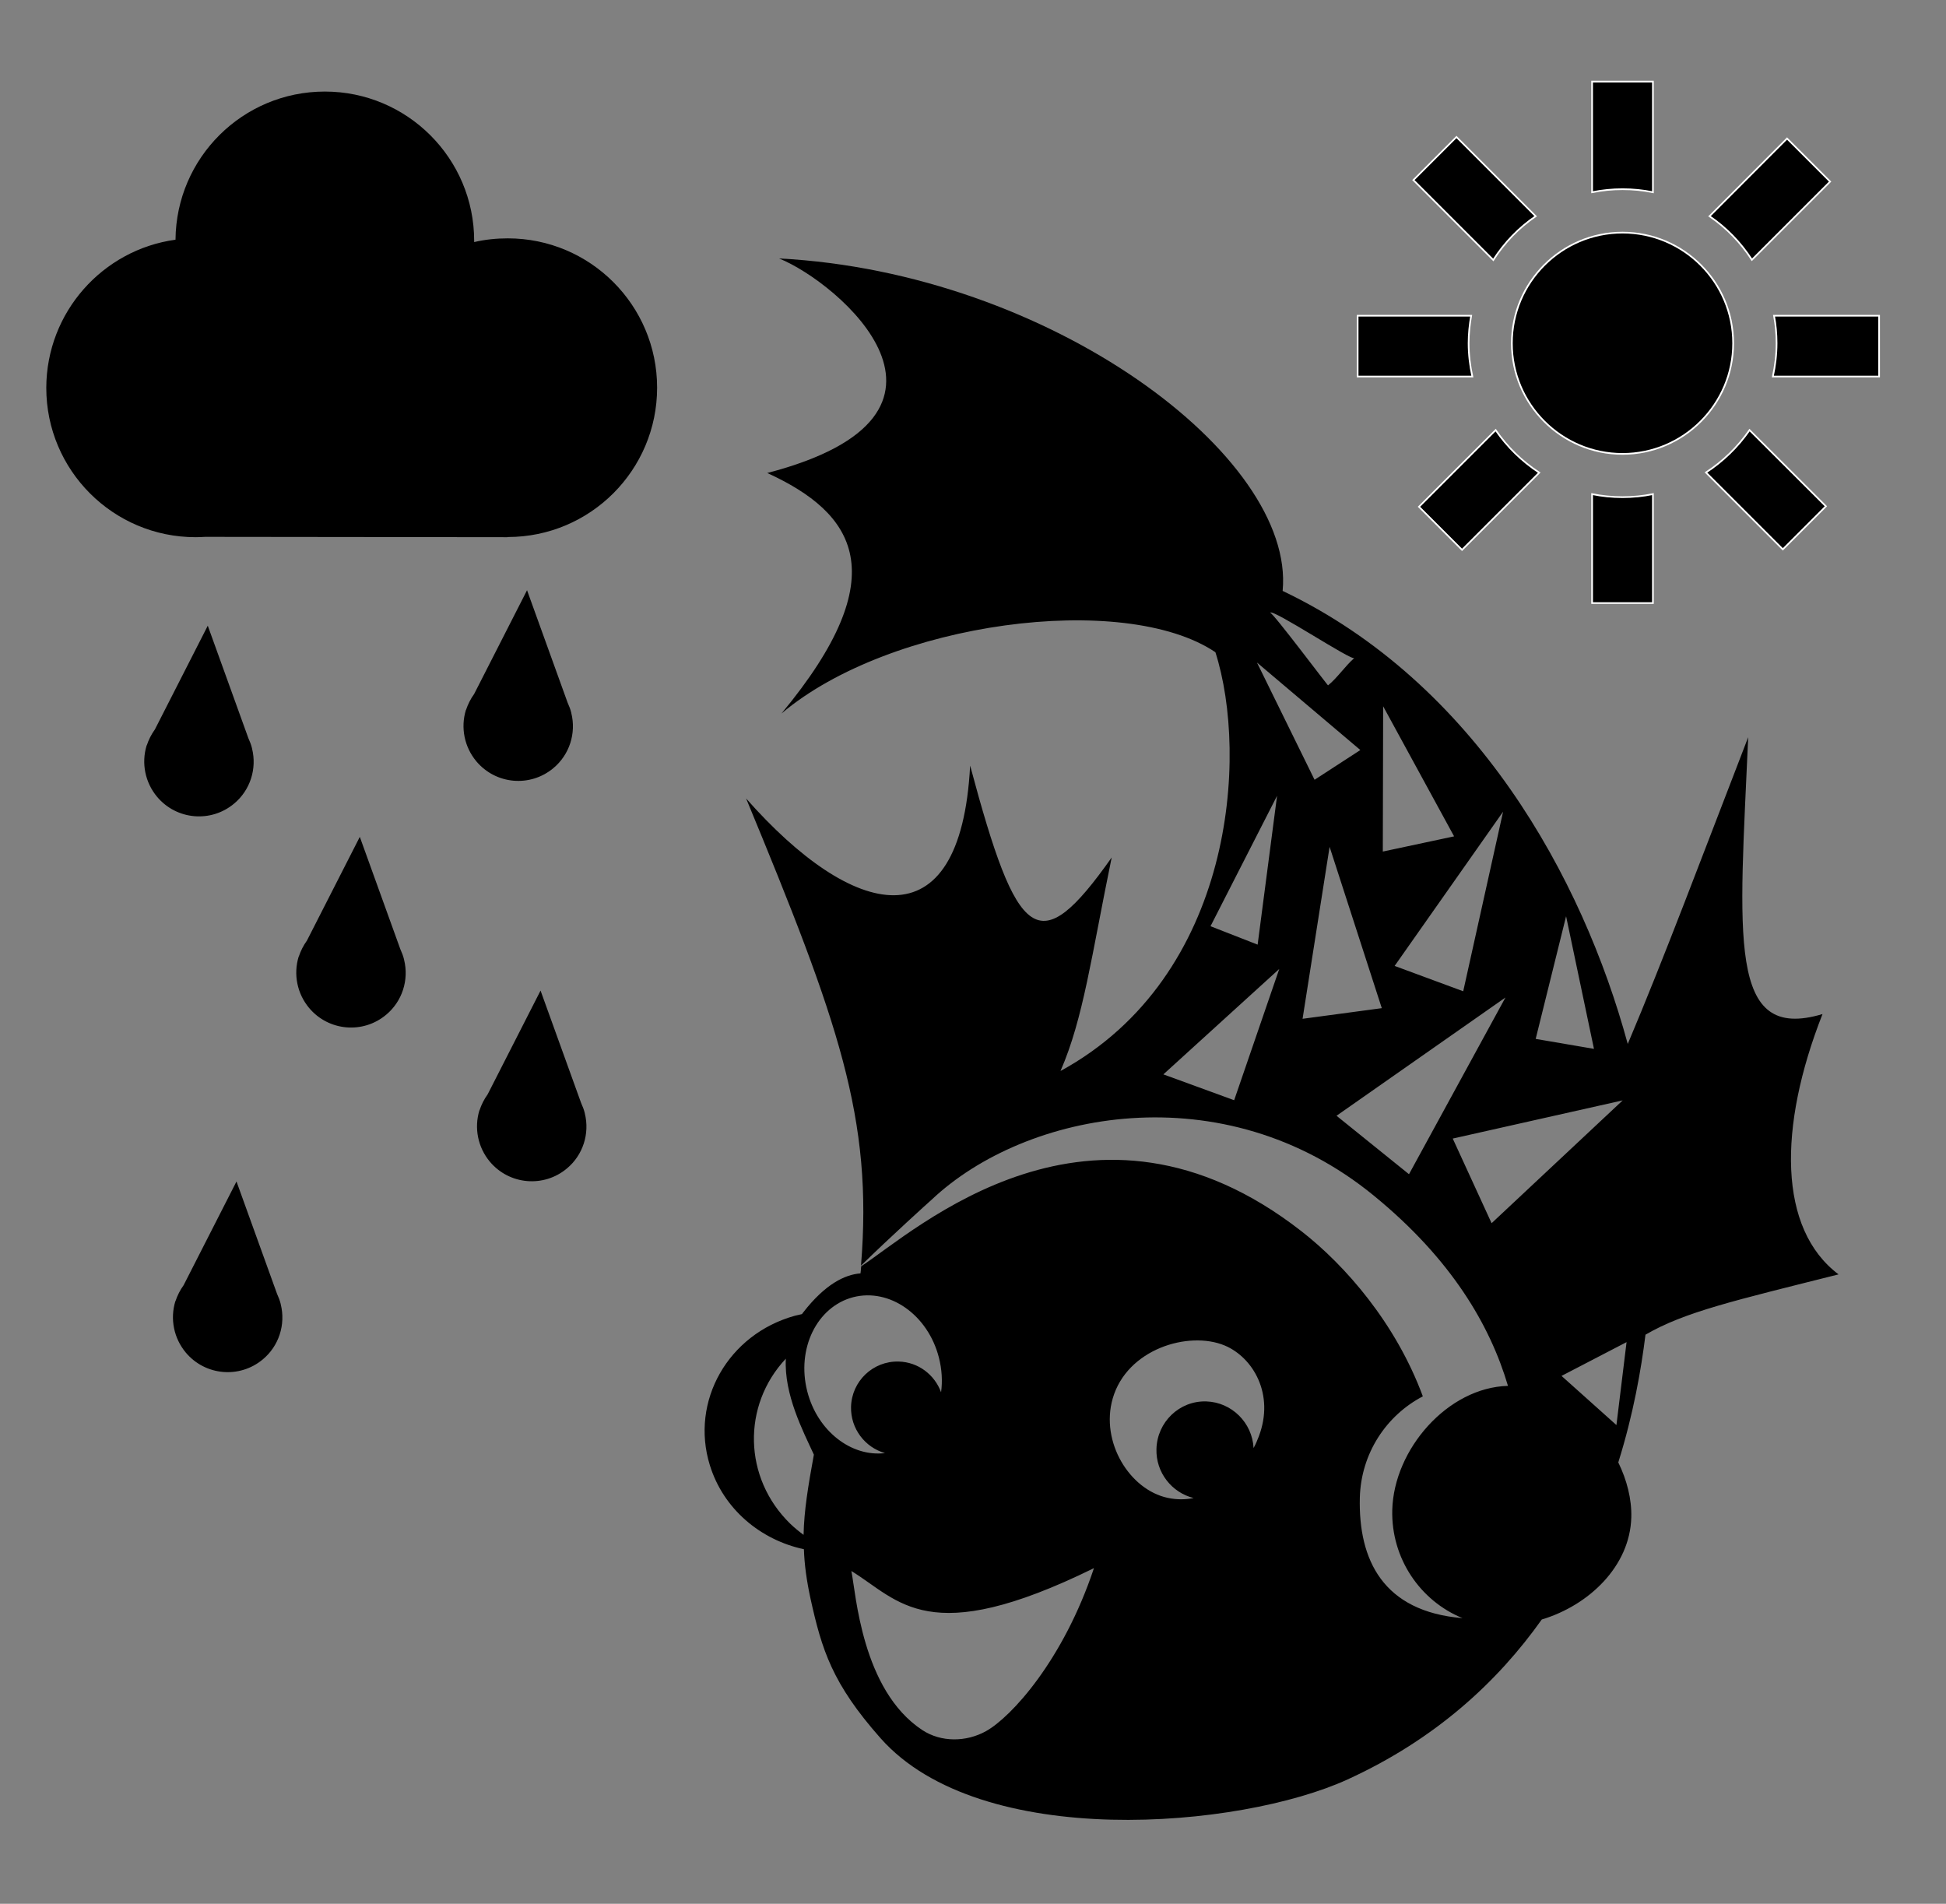 <?xml version="1.0" encoding="utf-8"?>
<!-- Generator: Adobe Illustrator 26.0.1, SVG Export Plug-In . SVG Version: 6.00 Build 0)  -->
<svg version="1.1" xmlns="http://www.w3.org/2000/svg" xmlns:xlink="http://www.w3.org/1999/xlink" x="0px" y="0px"
	 viewBox="0 0 1152 1127" style="enable-background:new 0 0 1152 1127;" xml:space="preserve">
<rect x="0" y="0" width="1152" height="1127" fill="#808080" stroke="none"/>
<style type="text/css">
	.st0{display:none;}
	.st1{display:inline;}
	.st2{fill:#FFFFFF;}
	.st3{display:inline;fill:#FFFFFF;}
	.st4{fill:none;stroke:#000000;stroke-width:50;}
	.st5{stroke:#000000;stroke-width:50;}
	.st6{stroke:#FFFFFF;stroke-width:50;}
	.st7{display:inline;stroke:#1C1B1A;stroke-width:60;stroke-miterlimit:10;}
	.st8{fill:#FFFFFF;stroke:#1C1B1A;stroke-width:60;stroke-miterlimit:10;}
	.st9{fill:none;stroke:#1C1B1A;stroke-width:60;stroke-miterlimit:10;}
	.st10{stroke:#FFFFFF;stroke-width:0.998;stroke-miterlimit:10;}
	.st11{stroke:#FFFFFF;stroke-width:60;stroke-miterlimit:10;}
	.st12{stroke:#FFFFFF;stroke-miterlimit:10;}
	.st13{fill:none;}
	.st14{fill:#1C1B1A;}
</style>
<g id="Ebene_1" class="st0">
</g>
<g id="Ebene_2">
	<g>
		<g>
			<path class="st12" d="M1050.2,186.9c1,5.3,1.5,10.7,1.5,16.2c0,6.8-0.8,13.4-2.2,19.8h62.9v-36H1050.2z"/>
			<path class="st12" d="M869.4,203.1c0-5.6,0.6-11,1.5-16.2h-67.2v36h67.9C870.2,216.5,869.4,209.9,869.4,203.1z"/>
		</g>
		<g>
			<path class="st12" d="M1035.7,254.6c-6.9,10-15.7,18.5-25.8,25.1l45.5,45.5l25.5-25.5L1035.7,254.6z"/>
			<path class="st12" d="M909.1,128l-46.9-46.9l-25.5,25.5l47.3,47.3C890.6,143.6,899.1,134.8,909.1,128z"/>
		</g>
		<g>
			<path class="st12" d="M960.5,112c6.2,0,12.2,0.6,18,1.8V48.3h-36v65.5C948.4,112.6,954.4,112,960.5,112z"/>
			<path class="st12" d="M960.5,294.3c-6.2,0-12.2-0.6-18-1.8V357h36v-64.5C972.7,293.7,966.7,294.3,960.5,294.3z"/>
		</g>
		<path class="st12" d="M960.5,137.7c-36.1,0-65.5,29.4-65.5,65.5c0,36.1,29.4,65.5,65.5,65.5c36.1,0,65.5-29.4,65.5-65.5
			C1026,167,996.6,137.7,960.5,137.7z"/>
		<g>
			<path class="st12" d="M1037.1,153.8l46.3-46.3L1057.9,82L1012,128C1022,134.8,1030.5,143.6,1037.1,153.8z"/>
			<path class="st12" d="M885.4,254.6L840,300l25.5,25.5l45.7-45.7C901,273.1,892.2,264.6,885.4,254.6z"/>
		</g>
	</g>
	<path d="M103.9,141.9c0.4-48.5,39.8-87.7,88.4-87.7c48.8,0,88.4,39.6,88.4,88.4c0,0.2,0,0.5,0,0.7c6.4-1.5,13.1-2.2,19.9-2.2
		c48.8,0,88.4,39.6,88.4,88.4s-39.6,88.4-88.4,88.4c-0.1,0-0.3,0.1-0.3,0.1l-178.9-0.2c-1.8,0.1-3.7,0.2-5.6,0.2
		c-48.8,0-88.4-39.6-88.4-88.4C27.5,184.8,60.8,147.8,103.9,141.9z"/>
	<g>
		<path d="M956.9,843.6l-32.5-29.1l38.5-20L956.9,843.6z M883,724.1L860,674l100.6-22.6L883,724.1z M834.1,695.1l-42.9-34.6l100-70
			L834.1,695.1z M787.1,501.3l30.9,95.5l-46.9,6.3L787.1,501.3z M730.6,651.3L688.7,636l68.6-62.4L730.6,651.3z M756,471.1
			l-11.5,88.1l-27.9-10.9L756,471.1z M805.3,444l-27.1,17.6l-34.1-69.4L805.3,444z M801.8,389.5c-5.2,4.4-10.2,11.9-15.6,16.2
			c0.2,0.8-32.8-43.3-34.3-43C753.4,360.2,800.8,391.8,801.8,389.5 M889.8,480.5l-23.6,106.3l-40.6-15L889.8,480.5z M818.8,418.1
			l42,77l-42.2,9L818.8,418.1z M927.1,542.4l16.5,78.5l-34.5-5.9L927.1,542.4z M745.2,850.3c-0.9,2.4-1.9,4.7-3.1,6.9
			c-0.8-15-12.9-27.1-28-27.6c-15.9-0.5-29.1,12.2-29.5,28.2c-0.4,13.9,9.1,25.8,22,29c-5,1-10.1,1-15.3-0.1
			c-22.6-4.8-40-33.1-32.6-58.8c8.4-29.3,44.9-40.3,66.3-31.4C741.7,803.5,754.7,825.3,745.2,850.3 M583.7,1024.8
			c-11.7,6.5-26.6,6.7-37.8-0.7c-35.8-23.7-39.2-81-41.9-94.1c28.4,17.4,45.1,46.7,143.6-1.7C629.4,982.9,598.7,1016.4,583.7,1024.8
			 M477.9,823.7c-6.5-25.3,5.7-50.2,27.2-55.8c21.5-5.5,44.2,10.4,50.7,35.7c1.8,7,2.2,14.1,1.3,20.6c-3.8-10.4-13.5-17.9-25.1-18.2
			c-15.2-0.4-27.8,11.6-28.2,26.8c-0.3,12.9,8.2,24,20.1,27.4C503.9,862.6,483.9,847.1,477.9,823.7 M475.7,908.6
			c-2.7-2-5.4-4.2-7.9-6.6c-27.8-27.1-28.6-70-2.6-97.7c-1.1,21.2,10.1,42.7,16.6,56.8C478.4,879.7,476,894.2,475.7,908.6
			 M1088.4,754.4c-35.7-26.8-35.9-87-9.5-154.1c-56.5,16.9-49.2-45-44-163.9c-27.4,70.9-50.3,132-71.3,181.6
			c-26.8-98.6-90.2-213.8-204.3-268.2c7.6-79.6-137.6-188.5-298.1-196.8c34.9,14,127,92.1-7,127c51.7,23.7,76.8,60,8.4,142.4
			c64.2-54.4,203-72.6,256.9-36.3c19.6,61.2,11.1,191.8-91.7,247.9c13.6-31.2,18.3-68.1,30.3-126.4c-43.3,61.4-55.8,50.3-83.8-54.4
			c-5.6,107.5-69.8,90.7-132.6,19.5c54.9,132.6,75.1,189.4,68,276.5c17.3-16.9,40.5-37.9,41.8-39c55.6-52.5,172.7-75.4,261.8-2.4
			c46,37.6,68.8,76.8,79.4,112.6c-35.6,0.9-67.6,37.5-68.5,73.5c-0.7,28.7,16.6,53.8,41.6,64c-47.1-3.9-61.7-34.5-60.8-71.3
			c0.7-26.3,15.7-48.7,37.3-60c-16-43.3-45.9-77.5-71.8-97.7c-124.1-96.8-228.8-0.1-260.7,20.7c-0.1,1.4-0.2,2.8-0.4,4.2
			c-9.1,0.7-20.8,6.2-33.9,23.1c-0.3,0.3-0.5,0.7-0.7,1c-1.4,0.3-2.8,0.7-4.3,1c-39.4,10.9-62,50.5-50.3,88.4
			c8,26,30,44.3,55.7,49.8c0.3,9.1,1.6,18.5,3.9,29.2c6.7,30.3,12.8,50.3,41.5,82.7c59.3,66.9,212.8,53.5,276.4,24.4
			c52.1-23.8,88.9-57.9,115-94.7c28-8.4,52.2-31.6,53-60.4c0.3-10.9-2.6-22.1-7.7-32.6c8.9-28.4,13.5-54.7,16.1-75.6
			C997.3,776.6,1026.8,769.9,1088.4,754.4"/>
	</g>
	<path id="Pfad_470_00000103267268530810096410000011066636503654597041_" d="M275.9,420.2L275.9,420.2l-0.1,0.1l0,0
		c-3.2,10.5-0.9,21.9,6.2,30.4c11.5,13.7,31.9,15.5,45.6,4c9.5-7.9,13.6-20.6,10.6-32.6l0,0l0-0.1c-0.5-2.1-1.3-4.1-2.2-6.1
		l-24-66.5l-31.3,61.4C278.6,413.7,277,416.9,275.9,420.2"/>
	<path id="Pfad_470_00000089570780774290880870000013146177082017997489_" d="M176.9,566.2L176.9,566.2l-0.1,0.1l0,0
		c-3.2,10.5-0.9,21.9,6.2,30.4c11.5,13.7,31.9,15.5,45.6,4c9.5-7.9,13.6-20.6,10.6-32.6l0,0l0-0.1c-0.5-2.1-1.3-4.1-2.2-6.1
		l-24-66.5l-31.3,61.4C179.6,559.7,178,562.9,176.9,566.2"/>
	<path id="Pfad_470_00000021111589223560241030000010586223177632948132_" d="M86.9,441.2L86.9,441.2l-0.1,0.1l0,0
		c-3.2,10.5-0.9,21.9,6.2,30.4c11.5,13.7,31.9,15.5,45.6,4c9.5-7.9,13.6-20.6,10.6-32.6l0,0l0-0.1c-0.5-2.1-1.3-4.1-2.2-6.1
		l-24-66.5l-31.3,61.4C89.6,434.7,88,437.9,86.9,441.2"/>
	<path id="Pfad_470_00000090991230789460620940000012265090351963346575_" d="M283.9,657.2L283.9,657.2l-0.1,0.1l0,0
		c-3.2,10.5-0.9,21.9,6.2,30.4c11.5,13.7,31.9,15.5,45.6,4c9.5-7.9,13.6-20.6,10.6-32.6l0,0l0-0.1c-0.5-2.1-1.3-4.1-2.2-6.1
		l-24-66.5l-31.3,61.4C286.6,650.7,285,653.9,283.9,657.2"/>
	<path id="Pfad_470_00000031173913448308908000000009897699675394387075_" d="M103.9,770.2L103.9,770.2l-0.1,0.1l0,0
		c-3.2,10.5-0.9,21.9,6.2,30.4c11.5,13.7,31.9,15.5,45.6,4c9.5-7.9,13.6-20.6,10.6-32.6l0,0l0-0.1c-0.5-2.1-1.3-4.1-2.2-6.1
		l-24-66.5l-31.3,61.4C106.6,763.7,105,766.9,103.9,770.2"/>
</g>
</svg>
